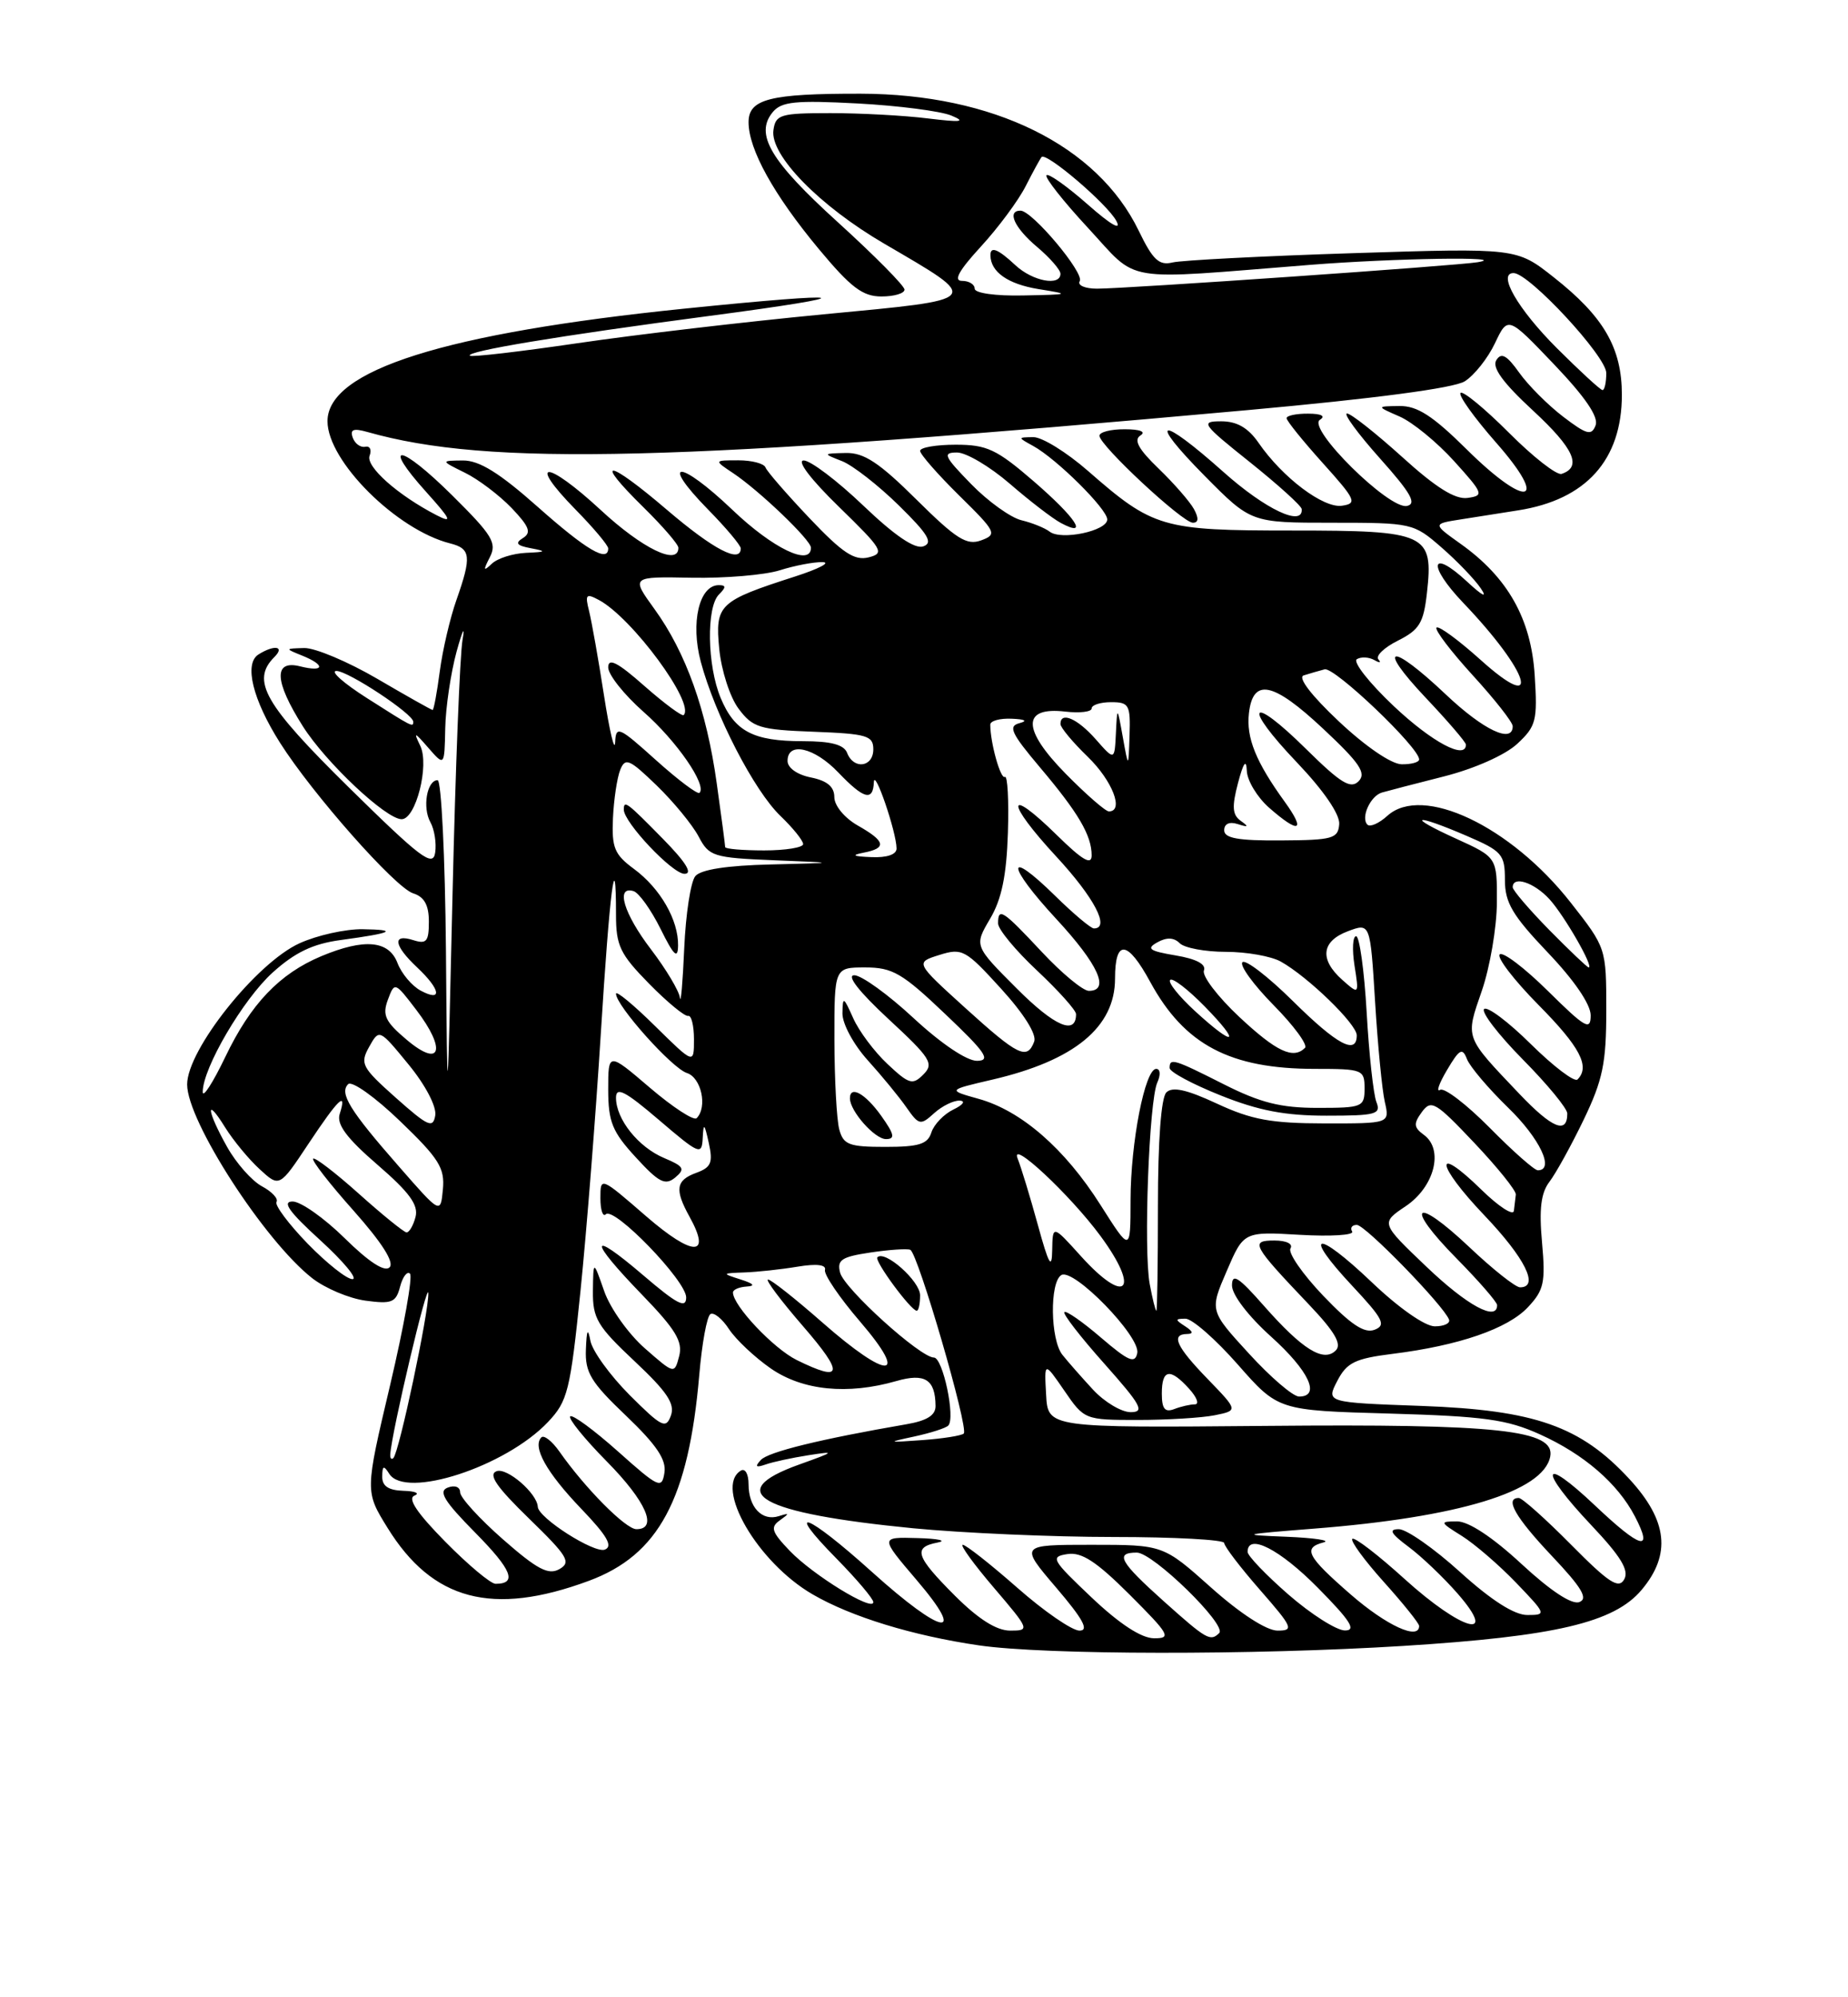 <?xml version="1.0" encoding="UTF-8" standalone="no"?>
<!DOCTYPE svg PUBLIC "-//W3C//DTD SVG 1.1//EN" "http://www.w3.org/Graphics/SVG/1.1/DTD/svg11.dtd" >
<svg xmlns="http://www.w3.org/2000/svg" xmlns:xlink="http://www.w3.org/1999/xlink" version="1.1" viewBox="0 0 237 256">
 <g >
 <path fill="currentColor"
d=" M 180.00 210.96 C 199.46 209.74 207.01 207.97 210.53 203.78 C 214.35 199.24 213.87 194.90 208.98 189.59 C 202.71 182.79 196.85 180.73 182.29 180.20 C 170.07 179.76 170.07 179.76 171.50 177.00 C 172.72 174.65 173.77 174.13 178.57 173.53 C 187.09 172.47 193.36 170.31 195.95 167.55 C 198.01 165.36 198.22 164.38 197.76 159.24 C 197.37 154.96 197.62 152.89 198.72 151.46 C 199.54 150.38 201.52 146.80 203.11 143.50 C 205.55 138.42 206.00 136.27 206.00 129.50 C 206.00 121.52 205.99 121.49 201.44 115.69 C 193.72 105.86 182.41 100.51 177.93 104.56 C 176.86 105.53 175.71 106.04 175.37 105.70 C 174.48 104.81 175.74 102.02 177.23 101.58 C 177.93 101.38 181.52 100.44 185.21 99.51 C 189.10 98.52 193.04 96.77 194.58 95.34 C 197.01 93.08 197.19 92.38 196.82 86.55 C 196.36 79.31 193.37 74.01 187.31 69.70 C 183.72 67.14 183.72 67.14 187.36 66.57 C 189.36 66.26 192.67 65.74 194.72 65.41 C 203.42 64.04 207.99 58.95 208.00 50.62 C 208.00 44.59 205.68 40.59 199.25 35.53 C 194.50 31.78 194.50 31.78 173.50 32.45 C 161.95 32.82 151.54 33.36 150.38 33.64 C 148.64 34.06 147.85 33.32 146.04 29.58 C 140.74 18.63 127.35 12.04 110.38 12.01 C 98.74 11.99 96.00 12.69 96.00 15.66 C 96.00 19.15 99.23 24.97 105.02 31.93 C 109.12 36.85 110.63 38.00 113.04 38.00 C 114.67 38.00 116.00 37.61 116.00 37.12 C 116.00 36.64 112.17 32.77 107.49 28.52 C 98.76 20.60 96.76 17.20 99.11 14.36 C 100.23 13.02 102.02 12.84 109.97 13.26 C 115.21 13.54 120.62 14.24 122.00 14.81 C 123.95 15.62 123.28 15.70 119.00 15.18 C 115.97 14.80 110.35 14.50 106.50 14.50 C 100.07 14.50 99.47 14.68 99.19 16.68 C 98.73 19.88 105.08 26.38 113.41 31.24 C 126.01 38.60 126.24 38.33 105.59 40.29 C 95.64 41.24 81.45 42.90 74.06 43.99 C 66.68 45.07 60.46 45.80 60.26 45.59 C 59.70 45.03 71.61 43.05 91.00 40.49 C 111.39 37.80 109.70 37.32 87.76 39.56 C 57.05 42.70 42.00 47.45 42.00 53.99 C 42.00 59.10 50.87 67.92 57.73 69.65 C 60.39 70.32 60.50 71.32 58.53 76.92 C 57.72 79.21 56.76 83.32 56.40 86.05 C 56.04 88.77 55.63 91.00 55.48 91.00 C 55.34 91.00 52.14 89.20 48.38 87.00 C 44.61 84.80 40.40 83.03 39.02 83.06 C 36.52 83.13 36.52 83.13 38.75 84.03 C 41.78 85.25 41.61 86.19 38.50 85.41 C 35.05 84.54 35.17 87.30 38.84 93.09 C 41.80 97.76 49.51 105.00 51.51 105.00 C 53.33 105.00 55.09 98.07 53.90 95.60 C 53.01 93.75 53.13 93.78 54.94 95.86 C 57.00 98.22 57.00 98.22 57.10 93.36 C 57.15 90.69 57.81 86.25 58.56 83.50 C 59.32 80.75 59.66 80.08 59.32 82.00 C 58.98 83.92 58.41 98.55 58.04 114.50 C 57.37 143.50 57.37 143.50 57.19 121.75 C 57.08 109.79 56.60 100.00 56.12 100.00 C 54.75 100.00 54.15 103.52 55.20 105.39 C 55.71 106.31 55.99 108.06 55.81 109.28 C 55.53 111.19 53.97 110.01 44.74 100.93 C 33.87 90.23 32.16 87.24 35.20 84.20 C 36.58 82.82 35.16 82.61 33.14 83.89 C 31.28 85.07 32.40 89.67 35.91 95.20 C 40.09 101.79 50.69 113.77 52.98 114.50 C 54.42 114.95 55.00 116.01 55.00 118.13 C 55.00 120.68 54.70 121.04 53.00 120.50 C 50.27 119.63 50.49 121.17 53.50 124.00 C 56.52 126.84 56.77 128.48 53.95 126.97 C 52.83 126.37 51.49 124.78 50.98 123.44 C 49.87 120.53 46.74 120.25 41.22 122.55 C 35.84 124.80 32.14 128.68 28.88 135.50 C 27.29 138.80 26.00 140.80 26.00 139.95 C 26.00 136.90 31.18 128.07 34.98 124.64 C 37.83 122.07 40.12 120.97 43.67 120.49 C 50.34 119.59 51.21 119.17 46.50 119.10 C 44.30 119.07 40.66 119.88 38.42 120.90 C 32.88 123.41 24.00 134.56 24.00 139.00 C 24.00 143.69 33.91 159.03 40.04 163.83 C 41.71 165.13 44.79 166.43 46.89 166.71 C 50.25 167.16 50.78 166.95 51.31 164.91 C 51.65 163.63 52.22 162.89 52.58 163.25 C 52.95 163.61 51.80 170.04 50.03 177.54 C 46.81 191.16 46.81 191.16 49.69 195.81 C 55.46 205.15 63.15 207.19 75.49 202.63 C 84.47 199.32 88.31 192.16 89.68 176.22 C 90.02 172.21 90.66 168.71 91.11 168.43 C 91.55 168.16 92.63 169.03 93.50 170.37 C 94.38 171.70 96.79 173.97 98.85 175.40 C 102.94 178.23 108.70 178.81 114.96 177.01 C 118.62 175.96 119.95 176.81 119.98 180.20 C 120.00 181.40 118.87 182.10 116.25 182.55 C 105.28 184.44 98.52 186.09 97.57 187.13 C 96.78 187.99 96.94 188.14 98.18 187.71 C 99.10 187.38 101.58 186.85 103.68 186.52 C 107.21 185.97 107.11 186.06 102.50 187.71 C 92.58 191.26 97.39 193.95 117.09 195.88 C 123.43 196.49 134.99 197.00 142.80 197.00 C 150.61 197.00 157.00 197.35 157.00 197.77 C 157.00 198.19 159.06 200.89 161.58 203.77 C 165.80 208.60 165.98 209.00 163.83 209.00 C 162.42 208.99 159.05 206.81 155.34 203.50 C 149.18 198.00 149.18 198.00 139.97 198.00 C 130.76 198.00 130.76 198.00 135.46 203.50 C 138.91 207.54 139.70 209.00 138.44 209.00 C 137.49 209.00 133.90 206.53 130.46 203.50 C 127.01 200.47 123.87 198.00 123.47 198.00 C 123.08 198.00 124.87 200.47 127.46 203.50 C 132.06 208.89 132.10 209.00 129.55 209.00 C 127.80 209.00 125.48 207.53 122.47 204.53 C 117.41 199.47 117.04 198.32 120.25 197.71 C 121.49 197.47 120.33 197.21 117.67 197.14 C 112.85 197.00 112.85 197.00 117.54 202.50 C 124.13 210.21 120.89 209.64 111.85 201.50 C 103.46 193.94 100.40 192.79 107.29 199.78 C 109.88 202.42 112.00 204.92 112.00 205.35 C 112.00 206.63 104.26 201.88 101.29 198.78 C 98.95 196.34 98.76 195.75 100.02 194.86 C 101.28 193.96 101.26 193.89 99.87 194.33 C 97.73 195.01 96.00 193.18 96.00 190.24 C 96.00 188.92 95.56 188.15 95.00 188.50 C 91.55 190.63 97.15 200.26 104.21 204.35 C 109.18 207.24 117.06 209.65 125.54 210.89 C 134.06 212.13 160.73 212.16 180.00 210.96 Z  M 140.00 204.76 C 134.86 199.89 134.66 199.53 136.90 199.19 C 138.73 198.91 140.62 200.15 144.89 204.41 C 150.00 209.52 150.27 210.00 147.99 209.98 C 146.37 209.97 143.57 208.14 140.00 204.76 Z  M 149.23 205.22 C 143.60 200.18 142.95 199.00 145.79 199.00 C 147.87 199.00 157.38 208.28 156.36 209.31 C 155.23 210.43 154.74 210.15 149.23 205.22 Z  M 165.25 204.39 C 162.36 201.87 160.00 199.41 160.00 198.91 C 160.00 196.46 164.12 198.56 169.00 203.50 C 173.21 207.76 173.99 208.99 172.47 208.98 C 171.38 208.96 168.14 206.90 165.25 204.39 Z  M 173.25 204.39 C 167.59 199.47 167.04 198.40 169.75 197.69 C 170.71 197.44 168.57 197.12 165.00 196.97 C 158.90 196.73 159.12 196.67 168.50 195.93 C 187.06 194.48 197.93 191.17 198.81 186.70 C 199.48 183.28 192.12 182.49 162.45 182.76 C 134.39 183.01 134.39 183.01 134.16 178.76 C 133.92 174.50 133.92 174.50 136.50 178.25 C 139.05 181.97 139.13 182.00 145.91 182.00 C 149.67 182.00 154.11 181.73 155.77 181.40 C 158.79 180.79 158.79 180.79 154.90 176.77 C 150.85 172.60 150.12 171.01 152.25 170.98 C 153.08 170.97 153.00 170.65 152.00 170.00 C 150.67 169.14 150.68 169.03 152.03 169.02 C 152.87 169.01 155.89 171.65 158.74 174.89 C 163.92 180.78 163.92 180.78 178.21 181.18 C 190.34 181.53 193.26 181.93 197.50 183.85 C 203.13 186.39 207.46 190.13 209.66 194.34 C 212.09 198.99 210.46 198.55 204.56 192.97 C 197.60 186.38 197.25 188.26 204.09 195.50 C 207.87 199.50 208.95 201.27 208.30 202.43 C 207.59 203.70 206.33 202.88 201.49 197.99 C 198.23 194.70 195.21 192.00 194.78 192.00 C 192.92 192.00 194.34 194.48 199.03 199.44 C 202.87 203.50 203.70 204.90 202.55 205.34 C 201.59 205.71 198.87 203.92 195.13 200.46 C 191.44 197.04 188.35 195.00 186.87 195.00 C 184.60 195.01 184.63 195.09 187.50 196.88 C 189.15 197.92 192.28 200.62 194.45 202.88 C 198.32 206.91 198.35 207.00 195.87 207.00 C 194.21 207.00 191.26 205.12 187.26 201.50 C 183.92 198.47 180.38 196.00 179.40 196.00 C 178.05 196.00 178.35 196.55 180.63 198.25 C 182.30 199.49 185.13 202.19 186.93 204.25 C 192.27 210.36 187.50 209.05 180.13 202.38 C 176.71 199.28 173.70 196.97 173.43 197.24 C 173.16 197.50 174.98 199.99 177.47 202.76 C 179.96 205.53 182.00 208.07 182.00 208.40 C 182.00 210.28 177.82 208.36 173.25 204.39 Z  M 57.12 197.62 C 53.49 193.94 52.23 192.06 53.15 191.70 C 53.89 191.40 53.26 191.12 51.75 191.08 C 49.82 191.02 49.00 190.48 49.02 189.25 C 49.03 187.85 49.21 187.78 49.92 188.90 C 51.99 192.18 64.83 188.00 70.26 182.28 C 72.81 179.59 73.13 178.32 74.45 165.43 C 75.23 157.77 76.40 142.95 77.05 132.50 C 78.19 114.15 79.00 107.78 79.00 117.22 C 79.00 121.22 79.51 122.28 83.25 126.09 C 85.59 128.47 87.84 130.32 88.25 130.21 C 88.66 130.09 89.00 131.45 89.00 133.21 C 89.00 136.42 89.00 136.42 84.00 131.50 C 81.25 128.79 79.00 126.93 79.00 127.37 C 79.00 128.89 86.19 136.93 88.09 137.53 C 89.94 138.12 90.76 141.90 89.34 143.32 C 88.98 143.68 86.28 141.92 83.34 139.41 C 78.00 134.85 78.00 134.85 78.00 139.67 C 78.01 143.80 78.52 145.06 81.54 148.34 C 84.50 151.57 85.31 151.98 86.59 150.93 C 87.90 149.83 87.72 149.50 85.18 148.43 C 81.87 147.04 79.00 143.46 79.00 140.70 C 79.00 139.24 80.17 139.84 84.50 143.54 C 89.69 147.98 90.01 148.11 90.12 145.87 C 90.22 143.87 90.34 143.96 90.90 146.50 C 91.46 149.03 91.20 149.63 89.28 150.33 C 86.68 151.28 86.50 152.47 88.43 155.95 C 91.29 161.11 88.88 161.09 82.89 155.91 C 77.02 150.82 77.00 150.81 77.00 153.57 C 77.00 155.09 77.31 156.02 77.69 155.64 C 78.74 154.59 88.00 164.16 88.00 166.29 C 88.00 167.77 86.85 167.18 82.50 163.46 C 75.49 157.47 75.41 158.80 82.36 165.97 C 86.65 170.40 87.59 171.96 87.10 173.82 C 86.49 176.14 86.49 176.14 82.70 172.82 C 80.61 170.99 78.26 167.70 77.49 165.50 C 76.09 161.50 76.09 161.50 76.04 165.46 C 76.00 168.98 76.60 169.98 81.37 174.46 C 85.55 178.38 86.59 179.93 86.04 181.44 C 85.41 183.19 84.87 182.92 80.75 178.81 C 78.23 176.28 75.97 173.16 75.72 171.86 C 75.39 170.13 75.24 170.42 75.14 172.96 C 75.02 175.92 75.77 177.16 80.29 181.46 C 84.20 185.20 85.48 187.09 85.21 188.77 C 84.88 190.88 84.48 190.70 79.25 186.03 C 76.16 183.28 73.41 181.26 73.13 181.54 C 72.85 181.82 74.95 184.41 77.81 187.31 C 82.86 192.42 84.43 196.00 81.62 196.00 C 80.24 196.00 75.04 190.75 71.75 186.06 C 70.81 184.72 69.77 183.90 69.43 184.23 C 68.24 185.43 70.08 188.73 74.53 193.37 C 77.87 196.85 78.65 198.20 77.56 198.62 C 76.21 199.13 69.04 194.56 68.97 193.13 C 68.88 191.40 65.01 188.06 63.68 188.57 C 62.58 188.99 63.67 190.58 67.84 194.63 C 72.82 199.47 73.29 200.24 71.74 201.12 C 70.33 201.91 68.90 201.16 64.50 197.30 C 61.49 194.66 59.02 191.95 59.01 191.28 C 59.01 190.58 58.33 190.32 57.42 190.67 C 56.18 191.14 56.95 192.40 60.95 196.45 C 65.67 201.23 66.37 203.00 63.55 203.00 C 62.93 203.00 60.04 200.58 57.12 197.62 Z  M 50.05 186.42 C 50.22 183.59 54.88 163.88 54.93 165.76 C 55.00 168.19 51.19 186.14 50.45 186.88 C 50.20 187.13 50.02 186.92 50.05 186.42 Z  M 117.26 184.12 C 119.33 183.67 121.29 183.05 121.61 182.72 C 122.56 181.77 120.92 174.00 119.77 174.00 C 118.02 174.00 108.29 165.20 107.74 163.12 C 107.32 161.49 107.92 161.09 111.61 160.54 C 114.01 160.18 116.32 160.02 116.74 160.19 C 117.71 160.59 124.26 183.08 123.60 183.74 C 123.32 184.01 120.94 184.39 118.30 184.58 C 113.76 184.91 113.71 184.88 117.26 184.12 Z  M 118.00 166.02 C 118.00 164.21 113.48 160.18 112.52 161.15 C 112.09 161.58 116.82 168.00 117.57 168.00 C 117.81 168.00 118.00 167.11 118.00 166.02 Z  M 140.17 178.11 C 138.70 176.52 136.94 174.52 136.25 173.65 C 134.70 171.71 134.60 164.36 136.11 163.43 C 137.67 162.47 146.28 171.31 145.85 173.43 C 145.56 174.83 144.73 174.47 141.20 171.45 C 138.84 169.42 136.72 167.95 136.50 168.17 C 136.27 168.39 138.58 171.37 141.63 174.79 C 146.36 180.11 146.85 181.00 145.00 181.00 C 143.82 181.00 141.64 179.70 140.17 178.11 Z  M 149.00 178.61 C 149.00 175.48 150.06 175.30 152.50 178.00 C 153.50 179.10 153.83 180.00 153.24 180.00 C 152.65 180.00 151.45 180.27 150.58 180.61 C 149.39 181.06 149.00 180.57 149.00 178.61 Z  M 160.17 173.49 C 155.13 167.99 155.13 167.99 157.32 162.92 C 159.50 157.85 159.50 157.85 166.71 158.27 C 170.68 158.50 173.69 158.31 173.41 157.85 C 173.12 157.38 173.39 157.00 174.01 157.00 C 175.09 157.00 185.13 167.31 185.83 169.13 C 186.02 169.61 185.20 170.00 184.01 170.00 C 182.75 170.00 179.38 167.64 175.92 164.34 C 168.76 157.52 166.93 157.87 173.43 164.82 C 177.40 169.06 177.80 169.86 176.28 170.44 C 174.98 170.94 173.24 169.78 169.69 166.07 C 167.04 163.29 165.15 160.56 165.50 160.01 C 165.85 159.43 164.98 159.00 163.44 159.00 C 160.28 159.00 160.59 159.56 167.90 167.24 C 171.18 170.69 172.11 172.29 171.31 173.09 C 169.74 174.66 167.03 172.97 162.10 167.38 C 158.82 163.65 158.00 163.13 158.00 164.77 C 158.00 165.96 160.09 168.69 163.00 171.31 C 167.87 175.69 169.42 179.00 166.60 179.00 C 165.83 179.00 162.94 176.52 160.17 173.49 Z  M 102.18 174.32 C 99.20 172.85 94.00 167.34 94.00 165.66 C 94.00 165.30 94.79 164.96 95.75 164.90 C 96.92 164.83 96.67 164.53 95.00 164.00 C 92.54 163.21 92.55 163.20 95.50 163.09 C 97.15 163.03 100.21 162.70 102.30 162.35 C 104.72 161.95 105.98 162.10 105.80 162.76 C 105.63 163.33 107.66 166.32 110.31 169.40 C 116.71 176.86 113.91 176.92 105.46 169.50 C 102.01 166.47 98.88 164.00 98.50 164.00 C 98.11 164.00 100.14 166.70 103.00 170.00 C 108.30 176.12 108.09 177.23 102.18 174.32 Z  M 147.45 164.59 C 146.64 160.28 147.36 141.08 148.42 138.75 C 148.87 137.76 148.81 137.00 148.28 137.00 C 146.84 137.00 145.00 146.40 144.99 153.83 C 144.98 160.50 144.98 160.50 141.14 154.45 C 136.56 147.22 130.97 142.36 125.50 140.84 C 121.50 139.72 121.50 139.72 127.26 138.38 C 137.80 135.93 143.00 131.65 143.00 125.42 C 143.00 120.33 144.60 120.49 147.52 125.87 C 151.91 133.92 157.75 137.00 168.65 137.00 C 174.76 137.00 175.00 137.10 175.00 139.50 C 175.00 141.89 174.74 142.00 168.97 142.00 C 164.26 142.00 161.64 141.34 157.00 139.00 C 150.51 135.72 150.00 135.57 150.00 136.89 C 150.00 137.39 152.93 138.96 156.51 140.39 C 161.39 142.35 164.80 143.00 170.12 143.00 C 176.47 143.00 177.14 142.82 176.52 141.25 C 176.14 140.29 175.57 135.11 175.27 129.75 C 174.96 124.39 174.35 120.00 173.92 120.00 C 173.48 120.00 173.39 121.69 173.71 123.75 C 174.30 127.50 174.30 127.50 172.15 125.60 C 169.19 122.97 169.46 120.64 172.86 119.36 C 175.73 118.28 175.73 118.28 176.35 128.39 C 176.69 133.95 177.25 139.74 177.60 141.25 C 178.23 144.00 178.23 144.00 169.87 143.99 C 163.03 143.98 160.51 143.52 156.08 141.46 C 152.19 139.65 150.36 139.24 149.58 140.02 C 148.91 140.69 148.50 146.24 148.50 154.55 C 148.50 161.95 148.41 168.00 148.30 168.00 C 148.18 168.00 147.80 166.47 147.45 164.59 Z  M 182.96 162.38 C 177.06 156.76 177.06 156.76 180.28 154.60 C 183.97 152.12 185.19 147.34 182.61 145.46 C 181.30 144.50 181.26 144.02 182.35 142.53 C 183.55 140.90 184.10 141.23 189.08 146.49 C 192.06 149.64 194.46 152.62 194.40 153.11 C 194.34 153.60 194.23 154.54 194.15 155.20 C 194.07 155.86 192.21 154.66 190.02 152.52 C 183.80 146.44 184.10 149.21 190.38 155.79 C 195.60 161.27 197.45 165.00 194.94 165.00 C 194.36 165.00 191.43 162.68 188.43 159.84 C 181.38 153.18 180.01 154.42 186.81 161.31 C 189.66 164.20 192.00 166.89 192.00 167.28 C 192.00 169.42 188.16 167.34 182.96 162.38 Z  M 138.62 161.00 C 135.00 156.99 135.00 156.99 134.94 160.25 C 134.90 162.80 134.50 162.10 133.10 157.00 C 132.12 153.43 130.95 149.60 130.51 148.50 C 129.46 145.88 137.24 153.14 141.12 158.40 C 146.32 165.45 144.42 167.42 138.62 161.00 Z  M 39.46 159.41 C 37.01 156.88 35.21 154.47 35.46 154.06 C 35.72 153.64 34.88 152.74 33.59 152.05 C 32.31 151.36 30.30 149.10 29.13 147.01 C 26.51 142.35 26.31 140.37 28.87 144.50 C 29.90 146.15 31.88 148.56 33.29 149.85 C 35.84 152.20 35.84 152.20 39.56 146.60 C 43.43 140.78 44.54 139.73 43.56 142.80 C 43.15 144.12 44.47 145.89 48.41 149.29 C 52.51 152.83 53.69 154.45 53.29 155.98 C 53.00 157.09 52.48 157.98 52.13 157.96 C 51.79 157.93 49.04 155.71 46.03 153.01 C 43.02 150.32 40.38 148.29 40.16 148.51 C 39.94 148.73 42.27 151.73 45.35 155.18 C 48.98 159.27 50.60 161.80 49.96 162.44 C 49.33 163.07 47.32 161.77 44.21 158.71 C 41.58 156.12 38.57 154.00 37.53 154.00 C 36.13 154.00 37.07 155.32 41.06 158.95 C 44.05 161.68 45.92 163.93 45.21 163.95 C 44.50 163.98 41.92 161.93 39.46 159.41 Z  M 51.16 149.51 C 44.85 142.32 43.49 140.11 44.65 138.96 C 45.12 138.49 48.11 140.62 51.30 143.69 C 56.30 148.49 57.06 149.71 56.80 152.44 C 56.50 155.62 56.50 155.62 51.16 149.51 Z  M 191.05 144.55 C 188.08 141.55 185.22 139.36 184.69 139.69 C 184.15 140.03 184.55 138.87 185.58 137.14 C 187.17 134.45 187.55 134.24 188.13 135.74 C 188.50 136.71 190.88 139.51 193.40 141.96 C 197.48 145.91 199.42 150.00 197.22 150.00 C 196.78 150.00 194.01 147.55 191.05 144.55 Z  M 107.63 144.75 C 107.30 143.51 107.02 138.34 107.01 133.25 C 107.00 124.00 107.00 124.00 110.97 124.00 C 114.46 124.00 115.72 124.73 121.22 129.97 C 126.42 134.90 127.12 135.94 125.31 135.97 C 124.00 135.99 120.70 133.77 117.17 130.50 C 113.91 127.47 110.48 125.00 109.56 125.00 C 108.52 125.00 110.16 127.10 113.92 130.59 C 119.36 135.62 119.81 136.33 118.42 137.72 C 117.04 139.11 116.58 138.97 113.82 136.38 C 112.13 134.80 110.15 132.15 109.42 130.50 C 108.17 127.71 108.08 127.67 108.04 129.88 C 108.02 131.20 109.45 133.86 111.27 135.88 C 113.07 137.87 115.31 140.59 116.24 141.93 C 117.85 144.23 118.05 144.27 119.80 142.68 C 120.82 141.76 122.30 141.03 123.08 141.07 C 123.87 141.11 123.52 141.61 122.27 142.21 C 121.05 142.80 119.78 144.12 119.45 145.14 C 118.98 146.65 117.85 147.00 113.55 147.00 C 108.88 147.00 108.16 146.73 107.63 144.75 Z  M 113.00 143.00 C 110.98 140.17 109.00 139.06 109.00 140.78 C 109.00 142.41 112.18 146.00 113.62 146.00 C 114.83 146.00 114.71 145.40 113.00 143.00 Z  M 50.77 140.71 C 46.38 136.80 46.14 136.34 47.34 134.18 C 48.64 131.86 48.64 131.86 52.39 136.43 C 54.56 139.07 56.00 141.83 55.82 142.96 C 55.54 144.67 54.90 144.38 50.77 140.71 Z  M 194.86 140.21 C 187.77 132.75 187.92 133.14 190.04 126.99 C 191.08 123.97 191.95 118.89 191.97 115.69 C 192.00 109.89 192.00 109.89 186.75 107.50 C 180.23 104.54 181.32 104.22 188.06 107.12 C 192.65 109.09 193.00 109.50 193.00 112.78 C 193.00 115.70 193.96 117.32 198.50 122.09 C 201.89 125.64 204.00 128.73 204.00 130.14 C 204.00 132.15 203.32 131.76 198.52 127.02 C 195.51 124.05 192.73 121.94 192.33 122.33 C 191.94 122.73 194.18 125.64 197.31 128.81 C 202.64 134.19 203.96 136.71 202.31 138.36 C 201.93 138.74 199.24 136.70 196.33 133.83 C 193.43 130.96 190.73 128.94 190.33 129.33 C 189.94 129.73 192.18 132.64 195.31 135.81 C 198.44 138.97 201.00 142.08 201.00 142.72 C 201.00 145.42 199.06 144.62 194.86 140.21 Z  M 52.18 133.29 C 49.40 130.95 49.01 130.12 49.74 128.15 C 50.61 125.82 50.63 125.83 53.38 129.43 C 57.29 134.55 56.54 136.96 52.18 133.29 Z  M 123.79 129.19 C 117.37 123.37 117.37 123.37 120.47 122.40 C 123.40 121.48 123.83 121.72 128.39 126.73 C 131.34 129.97 132.98 132.60 132.63 133.51 C 131.72 135.90 130.58 135.34 123.79 129.19 Z  M 158.92 130.33 C 156.17 127.75 154.14 125.09 154.40 124.40 C 154.71 123.59 153.45 122.91 150.77 122.46 C 147.38 121.89 146.97 121.59 148.43 120.78 C 149.63 120.11 150.55 120.15 151.30 120.90 C 151.90 121.50 154.57 122.00 157.21 122.00 C 159.86 122.00 163.03 122.56 164.26 123.25 C 167.75 125.20 174.00 131.26 174.00 132.70 C 174.00 135.27 171.46 133.90 165.81 128.31 C 162.64 125.18 159.73 122.94 159.34 123.33 C 158.94 123.72 160.74 126.20 163.33 128.83 C 165.93 131.46 167.74 133.93 167.36 134.31 C 165.85 135.81 163.70 134.80 158.92 130.33 Z  M 153.24 129.58 C 151.19 127.70 149.76 125.91 150.07 125.60 C 150.38 125.29 152.38 126.83 154.52 129.02 C 159.28 133.89 158.37 134.29 153.24 129.58 Z  M 130.41 126.71 C 124.93 121.23 124.93 121.23 126.97 117.77 C 128.46 115.26 129.08 112.24 129.26 106.75 C 129.39 102.59 129.22 99.36 128.87 99.58 C 128.32 99.92 127.00 95.21 127.00 92.88 C 127.00 92.39 128.24 92.05 129.75 92.12 C 131.47 92.19 131.84 92.40 130.74 92.69 C 129.26 93.08 129.68 93.98 133.35 98.33 C 138.30 104.18 140.00 107.07 140.00 109.64 C 140.00 110.95 138.82 110.26 135.52 107.02 C 128.99 100.61 128.94 102.74 135.45 109.77 C 140.35 115.06 142.41 119.00 140.29 119.00 C 139.90 119.00 137.66 117.12 135.31 114.81 C 128.94 108.56 129.05 110.86 135.45 117.77 C 140.86 123.61 142.40 127.00 139.64 127.00 C 138.89 127.00 136.17 124.75 133.60 122.00 C 128.58 116.63 128.00 116.26 128.00 118.36 C 128.00 119.11 130.25 121.83 133.00 124.40 C 135.75 126.98 138.00 129.49 138.00 129.98 C 138.00 132.74 135.26 131.56 130.41 126.71 Z  M 87.20 127.89 C 87.09 127.01 85.42 124.22 83.50 121.70 C 79.99 117.11 78.91 113.50 81.25 114.22 C 81.94 114.43 83.49 116.60 84.71 119.05 C 86.42 122.50 86.93 122.99 86.96 121.20 C 87.02 117.93 84.67 113.85 81.30 111.37 C 78.80 109.53 78.44 108.65 78.61 104.87 C 78.72 102.47 79.14 99.68 79.54 98.68 C 80.19 97.06 80.71 97.29 84.22 100.68 C 86.39 102.78 88.80 105.72 89.59 107.21 C 90.93 109.77 91.46 109.94 99.25 110.26 C 107.50 110.59 107.50 110.59 98.87 110.80 C 93.24 110.93 89.87 111.45 89.17 112.30 C 88.58 113.01 87.94 117.17 87.75 121.55 C 87.56 125.92 87.31 128.78 87.20 127.89 Z  M 85.00 107.50 C 80.38 102.80 80.00 102.51 80.00 103.77 C 80.00 105.41 86.23 112.00 87.78 112.00 C 88.88 112.00 87.98 110.53 85.00 107.50 Z  M 198.71 119.22 C 196.12 116.58 194.00 114.11 194.00 113.72 C 194.00 112.21 196.74 113.10 198.71 115.25 C 200.62 117.34 204.45 124.00 203.74 124.00 C 203.57 124.00 201.30 121.85 198.71 119.22 Z  M 110.75 109.29 C 113.77 108.71 113.58 107.83 109.99 105.80 C 108.30 104.83 107.00 103.26 107.00 102.17 C 107.00 100.84 106.08 100.07 104.00 99.65 C 102.24 99.30 101.00 98.42 101.00 97.53 C 101.00 95.02 104.43 95.79 107.50 99.00 C 110.78 102.43 111.97 102.75 112.07 100.25 C 112.14 98.40 114.96 106.62 114.98 108.75 C 114.99 109.52 113.76 109.95 111.75 109.86 C 109.40 109.77 109.12 109.61 110.75 109.29 Z  M 93.00 108.57 C 93.00 108.34 92.52 104.66 91.92 100.41 C 90.62 91.06 87.97 83.63 83.93 78.06 C 80.92 73.90 80.92 73.90 88.71 74.05 C 92.99 74.13 98.07 73.70 99.99 73.10 C 101.91 72.49 104.39 72.02 105.49 72.05 C 106.60 72.08 105.03 72.90 102.00 73.88 C 92.17 77.04 91.70 77.49 92.24 83.17 C 92.51 85.92 93.61 89.35 94.71 90.82 C 96.53 93.26 97.39 93.53 104.35 93.79 C 111.18 94.05 112.00 94.29 112.00 96.04 C 112.00 98.34 109.48 98.68 108.64 96.50 C 108.23 95.44 106.57 95.00 102.97 95.00 C 96.59 95.00 94.21 93.75 92.42 89.45 C 90.69 85.31 90.57 77.83 92.20 76.20 C 93.13 75.27 93.13 75.00 92.18 75.00 C 89.67 75.00 88.54 79.81 89.87 84.81 C 91.69 91.62 96.72 101.36 100.09 104.58 C 101.69 106.12 103.00 107.74 103.00 108.19 C 103.00 108.63 100.75 109.00 98.00 109.00 C 95.25 109.00 93.00 108.81 93.00 108.57 Z  M 157.00 106.42 C 157.00 105.58 157.67 105.28 158.75 105.63 C 160.10 106.06 160.19 105.97 159.12 105.21 C 158.04 104.44 157.97 103.40 158.77 100.36 C 159.47 97.73 159.83 97.23 159.90 98.80 C 159.95 100.06 161.24 102.19 162.75 103.52 C 166.62 106.92 167.52 106.58 164.75 102.75 C 161.06 97.65 159.81 94.56 160.17 91.42 C 160.69 86.86 163.26 87.39 169.65 93.37 C 174.38 97.79 175.26 99.09 174.24 100.13 C 173.22 101.17 171.95 100.39 167.52 96.02 C 160.24 88.83 159.24 90.30 166.34 97.74 C 169.75 101.32 171.85 104.38 171.75 105.63 C 171.61 107.49 170.92 107.68 164.30 107.72 C 158.80 107.76 157.00 107.44 157.00 106.42 Z  M 136.68 99.18 C 131.05 93.46 131.04 90.55 136.64 91.21 C 138.49 91.42 140.00 91.24 140.00 90.80 C 140.00 90.36 141.12 90.00 142.50 90.00 C 144.80 90.00 144.99 90.35 144.86 94.25 C 144.72 98.50 144.72 98.50 144.00 94.50 C 143.28 90.50 143.28 90.50 143.11 94.00 C 142.94 97.50 142.94 97.50 140.52 94.75 C 138.17 92.09 136.00 91.15 136.00 92.80 C 136.00 93.25 137.57 95.13 139.50 97.00 C 142.67 100.07 144.19 104.00 142.21 104.00 C 141.78 104.00 139.29 101.83 136.68 99.18 Z  M 84.14 97.44 C 79.34 93.12 78.99 92.97 78.89 95.16 C 78.82 96.45 78.18 93.74 77.46 89.13 C 76.75 84.53 75.88 79.67 75.55 78.33 C 75.01 76.19 75.16 76.02 76.80 76.90 C 81.06 79.17 89.17 90.17 87.68 91.65 C 87.48 91.86 85.21 90.18 82.65 87.93 C 79.20 84.88 78.00 84.27 78.00 85.54 C 78.00 86.48 80.04 89.04 82.53 91.24 C 86.78 94.97 90.69 100.64 89.71 101.62 C 89.47 101.86 86.97 99.98 84.14 97.44 Z  M 171.69 92.45 C 168.16 89.13 166.40 86.82 167.19 86.57 C 167.91 86.34 169.12 85.99 169.88 85.79 C 171.13 85.45 182.00 95.80 182.00 97.34 C 182.00 97.70 180.99 97.98 179.75 97.96 C 178.43 97.94 175.10 95.66 171.69 92.45 Z  M 178.76 90.52 C 175.60 87.54 173.47 84.83 174.01 84.49 C 174.55 84.16 175.56 84.21 176.25 84.60 C 176.94 85.00 177.17 84.96 176.78 84.52 C 176.38 84.08 177.50 83.00 179.28 82.11 C 182.03 80.73 182.57 79.85 183.00 76.00 C 183.85 68.38 183.02 68.00 165.73 68.00 C 149.02 68.00 147.90 67.67 139.52 60.35 C 136.78 57.96 133.63 56.01 132.52 56.03 C 130.50 56.06 130.50 56.06 132.50 57.16 C 135.52 58.82 142.00 65.25 142.00 66.58 C 142.00 68.05 136.09 69.30 134.61 68.14 C 134.00 67.67 132.37 67.01 130.99 66.68 C 129.62 66.35 126.71 64.27 124.54 62.04 C 121.06 58.47 120.84 58.00 122.74 58.00 C 123.91 58.00 126.95 59.80 129.49 61.99 C 132.03 64.19 134.98 66.46 136.05 67.03 C 139.70 68.98 138.01 66.39 132.57 61.69 C 127.81 57.58 126.57 57.00 122.57 57.00 C 120.06 57.00 118.00 57.35 118.00 57.79 C 118.00 58.22 120.26 60.80 123.01 63.51 C 127.78 68.20 127.91 68.49 125.83 69.26 C 123.98 69.94 122.65 69.10 117.54 64.04 C 112.75 59.29 110.81 58.01 108.47 58.06 C 105.50 58.13 105.50 58.13 108.00 59.11 C 109.38 59.66 112.65 62.21 115.27 64.78 C 119.04 68.48 119.70 69.58 118.41 70.03 C 117.33 70.41 114.75 68.66 110.71 64.80 C 107.37 61.61 103.93 59.01 103.07 59.02 C 102.14 59.03 103.99 61.46 107.58 64.95 C 113.22 70.44 113.50 70.91 111.39 71.44 C 109.58 71.89 108.05 70.88 103.81 66.41 C 100.89 63.33 98.35 60.41 98.17 59.91 C 97.98 59.41 96.42 59.00 94.69 59.00 C 91.55 59.00 91.55 59.00 94.03 60.65 C 97.40 62.90 104.00 69.22 104.00 70.20 C 104.00 72.65 99.11 70.30 93.92 65.34 C 87.13 58.87 84.47 58.84 90.81 65.31 C 93.12 67.66 95.00 69.90 95.00 70.29 C 95.00 72.26 91.50 70.44 85.55 65.36 C 77.89 58.81 75.98 58.60 82.52 65.02 C 84.98 67.44 87.00 69.77 87.00 70.21 C 87.00 72.56 82.38 70.32 77.03 65.36 C 70.06 58.92 67.50 58.87 73.81 65.31 C 76.12 67.66 78.00 69.90 78.00 70.29 C 78.00 72.14 75.20 70.50 69.00 65.00 C 64.04 60.60 61.47 59.01 59.37 59.02 C 56.50 59.05 56.50 59.05 59.62 60.59 C 61.34 61.43 64.03 63.47 65.61 65.11 C 67.89 67.50 68.18 68.27 67.07 68.96 C 66.01 69.61 66.26 69.93 68.09 70.27 C 70.15 70.66 70.06 70.75 67.45 70.86 C 65.77 70.94 63.80 71.56 63.08 72.25 C 61.99 73.28 61.94 73.13 62.82 71.42 C 63.76 69.59 63.15 68.60 57.97 63.47 C 51.29 56.86 48.81 56.56 54.67 63.07 C 57.85 66.61 58.08 67.11 56.00 66.04 C 51.03 63.48 46.87 59.79 47.40 58.41 C 47.69 57.65 47.44 57.13 46.84 57.26 C 46.24 57.39 45.52 56.87 45.24 56.10 C 44.86 55.04 45.32 54.86 47.12 55.37 C 62.72 59.79 86.58 59.20 160.06 52.56 C 176.30 51.09 186.43 49.75 187.84 48.88 C 189.06 48.12 190.81 45.92 191.72 44.00 C 193.38 40.50 193.38 40.50 199.31 46.71 C 203.31 50.90 205.04 53.44 204.63 54.52 C 204.11 55.88 203.50 55.72 200.47 53.41 C 198.52 51.92 195.98 49.38 194.83 47.76 C 193.24 45.52 192.53 45.14 191.90 46.16 C 191.31 47.09 192.74 49.06 196.64 52.66 C 201.86 57.49 202.92 59.86 200.27 60.74 C 199.66 60.95 196.61 58.57 193.51 55.46 C 190.40 52.35 187.61 50.06 187.31 50.36 C 187.00 50.66 189.05 53.52 191.85 56.71 C 198.80 64.60 195.88 65.30 188.10 57.60 C 183.73 53.28 181.76 52.01 179.47 52.04 C 176.50 52.08 176.50 52.08 179.50 53.39 C 181.15 54.11 184.29 56.68 186.48 59.10 C 190.25 63.27 190.34 63.52 188.22 63.82 C 186.63 64.05 184.15 62.50 179.82 58.57 C 176.43 55.51 173.25 53.00 172.75 53.00 C 172.25 53.00 174.15 55.59 176.97 58.75 C 180.95 63.20 181.73 64.58 180.43 64.85 C 178.14 65.32 167.58 54.89 169.27 53.81 C 170.04 53.33 169.47 53.02 167.75 53.02 C 166.24 53.01 165.00 53.27 165.00 53.60 C 165.00 53.93 167.09 56.52 169.64 59.35 C 173.88 64.06 174.09 64.53 172.11 64.82 C 169.74 65.18 164.48 61.22 161.40 56.75 C 160.07 54.83 158.63 54.00 156.62 54.00 C 153.91 54.00 154.13 54.32 160.31 59.25 C 163.92 62.14 166.91 64.84 166.94 65.25 C 167.13 67.58 162.28 65.29 156.91 60.50 C 148.67 53.15 147.06 53.48 154.50 61.00 C 160.44 67.00 160.44 67.00 170.84 67.00 C 181.08 67.00 181.29 67.05 184.87 70.17 C 186.87 71.91 189.14 74.27 189.91 75.42 C 190.79 76.71 190.14 76.40 188.17 74.57 C 183.44 70.18 183.02 72.41 187.66 77.27 C 196.21 86.21 197.88 91.78 189.86 84.56 C 187.03 82.02 184.50 80.17 184.23 80.44 C 183.96 80.71 186.05 83.46 188.87 86.55 C 191.69 89.63 194.00 92.57 194.00 93.08 C 194.00 95.36 190.25 93.58 185.41 89.00 C 178.31 82.28 176.40 82.61 182.85 89.44 C 185.68 92.43 188.00 95.13 188.00 95.44 C 188.00 97.44 183.65 95.13 178.76 90.52 Z  M 153.12 65.25 C 152.59 64.29 150.55 61.95 148.59 60.06 C 146.01 57.58 145.36 56.39 146.25 55.82 C 147.01 55.34 146.23 55.02 144.25 55.02 C 142.46 55.01 141.00 55.38 141.00 55.85 C 141.00 57.08 151.66 67.00 152.98 67.00 C 153.71 67.00 153.76 66.43 153.12 65.25 Z  M 47.05 89.47 C 44.05 87.56 42.29 86.00 43.15 86.00 C 44.65 86.00 53.00 91.51 53.00 92.51 C 53.00 93.25 52.90 93.20 47.05 89.47 Z  M 199.67 44.63 C 194.65 39.61 191.99 35.00 194.11 35.00 C 196.10 35.00 206.00 45.67 206.00 47.81 C 206.00 49.01 205.78 50.00 205.52 50.00 C 205.26 50.00 202.63 47.58 199.67 44.63 Z  M 125.00 37.00 C 125.00 36.45 124.27 36.00 123.37 36.00 C 122.24 36.00 122.97 34.68 125.79 31.61 C 128.01 29.20 130.60 25.71 131.54 23.86 C 132.48 22.01 133.40 20.33 133.58 20.13 C 134.17 19.46 142.01 26.15 143.17 28.32 C 143.87 29.63 142.47 28.83 139.50 26.21 C 136.85 23.88 134.47 22.19 134.21 22.46 C 133.94 22.72 136.34 25.77 139.54 29.22 C 146.16 36.36 143.39 35.90 168.00 33.95 C 178.75 33.09 193.95 32.86 189.50 33.61 C 186.93 34.05 144.40 37.00 140.69 37.00 C 139.15 37.00 138.15 36.57 138.47 36.04 C 139.11 35.02 132.37 27.00 130.88 27.00 C 129.09 27.00 130.09 29.20 133.00 31.65 C 134.65 33.04 136.00 34.59 136.00 35.09 C 136.00 36.72 132.43 36.05 130.23 34.00 C 127.97 31.89 126.99 31.51 127.02 32.75 C 127.06 34.87 129.27 36.41 133.16 37.05 C 137.34 37.72 137.27 37.75 131.25 37.87 C 127.67 37.95 125.00 37.57 125.00 37.00 Z "/>
</g>
</svg>